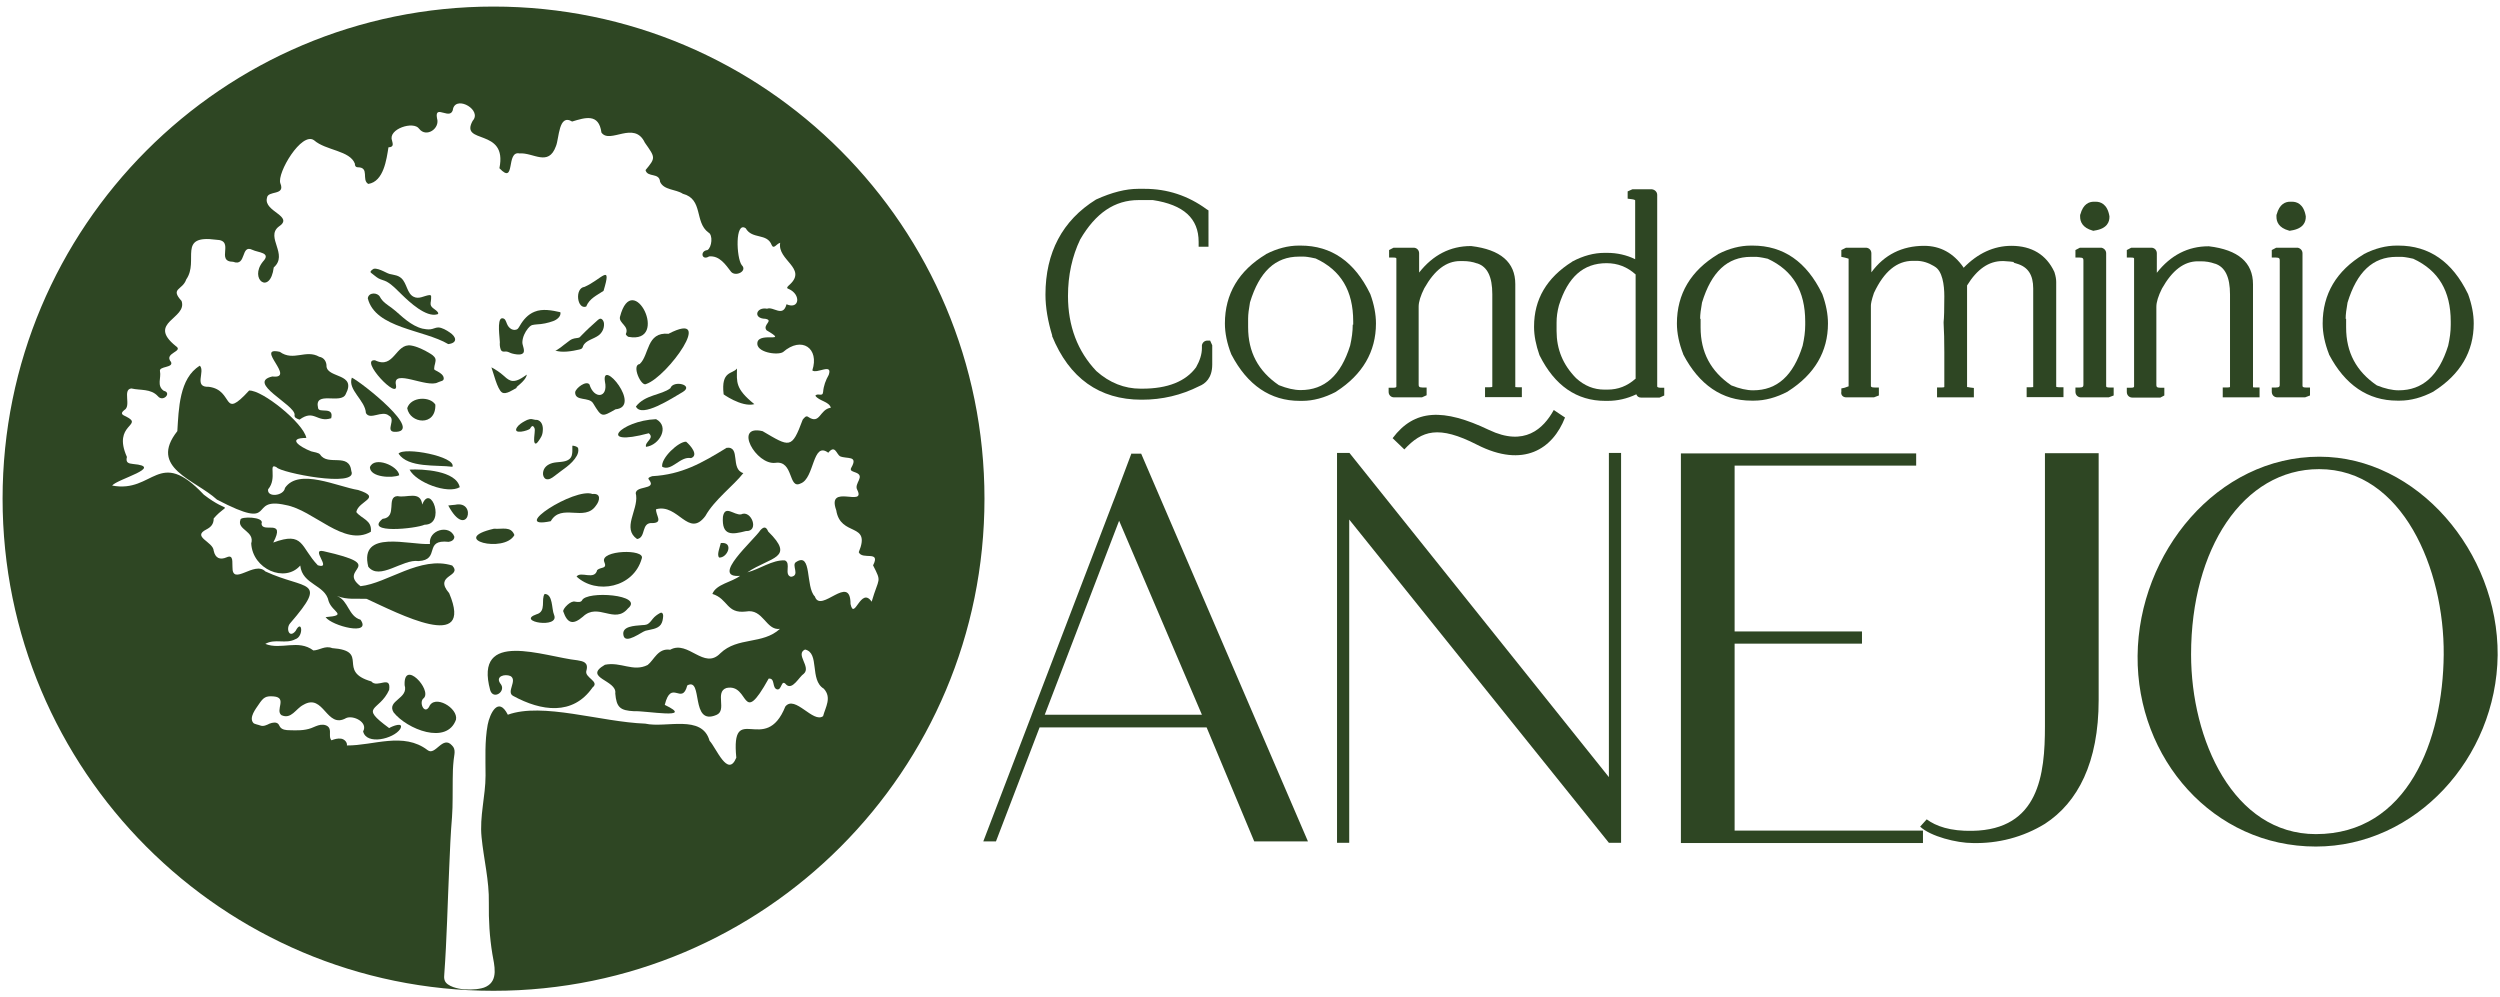 <?xml version="1.0" encoding="utf-8"?>
<!-- Generator: Adobe Illustrator 27.9.0, SVG Export Plug-In . SVG Version: 6.00 Build 0)  -->
<svg version="1.1" id="Layer_1" xmlns="http://www.w3.org/2000/svg" xmlns:xlink="http://www.w3.org/1999/xlink" x="0px" y="0px"
	 viewBox="0 0 1065.8 425.2" style="enable-background:new 0 0 1065.8 425.2;" xml:space="preserve">
<style type="text/css">
	.st0{fill:#2E4623;}
</style>
<g>
	<path class="st0" d="M482.4,193.2l-7,18.6l-0.9,2.3l-34.7,90.7l-0.1,0.3l-20.5,53.6h5.4l18.6-48.6h71.2l20.3,48.6h22.9l-71.1-165.3
		H482.4z M445.4,304.7l31.7-82.7l35.3,82.7L445.4,304.7z"/>
	<path class="st0" d="M634.8,183.3c-19.5-9.3-31.8-8.9-41.1,3.5l5,4.8c7.5-8.1,14.6-10.4,31-2c19.8,10.1,32.3,1.8,37.5-11.6
		l-4.8-3.2C658,182.8,649.9,190.5,634.8,183.3z"/>
	<polygon class="st0" points="685.9,331.3 575.3,193.1 570,193.1 570,359.3 575.2,359.3 575.2,221.5 685.9,359.3 691.1,359.3 
		691.1,193.1 685.9,193.1 	"/>
	<polygon class="st0" points="739.5,274.4 793.8,274.4 793.8,269.2 739.5,269.2 739.5,198.5 816.9,198.5 816.9,193.3 716.6,193.3 
		716.6,359.4 819.8,359.4 819.8,354.1 739.5,354.1 	"/>
	<path class="st0" d="M871.8,309.7c0,20.4-2.5,44-30.9,44.5c-9.5,0.2-15.6-2-19.5-4.9l-2.8,3.1c4.4,4.2,15.7,7,22.3,7
		c10.9,0.3,21.6-2.5,30.9-8.2c14-9.1,22.9-26.1,22.9-52.8V193.2h-22.9V309.7z"/>
	<path class="st0" d="M988.8,194.7c-43.5,0-77.1,40.9-77.5,84.9c-0.4,43.9,32.3,81.3,76,81.3c42.5,0,77-37.7,77.5-81.6
		C1065.1,235.3,1030.5,194.7,988.8,194.7z M987.3,355.6c-35.2,0-53.2-40.2-53.2-76.6c0-44.9,22.1-79,54.6-79
		c35.6,0,53.4,42.7,53.1,79.1C1041.5,315.5,1026.5,355.6,987.3,355.6z"/>
	<path class="st0" d="M448.5,143.2c7.3,18,20.2,27.2,38.1,27.2h0.3c8.5,0,16.7-1.9,24.4-5.8c2.5-1,5.5-3.4,5.5-9.2v-8.2l-0.9-2h-1.2
		c-1.1,0-2.1,0.8-2.3,2l0,0.2v1c0,2.6-0.9,5.4-2.5,8.2c-4.4,6-12.1,9.1-22.9,9.1h-0.8c-6.8,0-13.2-2.5-18.8-7.5
		c-8-8.4-12.1-19.2-12.1-32c0-8.9,1.8-17,5.2-24.1c6.6-11.3,14.7-16.8,24.9-16.8h6.1c13.1,2,19.5,7.8,19.5,17.8v2.1h4.2V89.7
		l-0.8-0.5c-7.9-5.8-16.8-8.7-26.4-8.7h-2.8c-5.2,0-11.2,1.5-17.8,4.5l-0.2,0.1c-14.3,8.9-21.5,22.6-21.5,40.5
		c0,5.4,1,11.3,2.9,17.5L448.5,143.2z"/>
	<path class="st0" d="M586.6,137.9c0-3.9-0.8-8.1-2.4-12.5l-0.1-0.2c-6.6-13.6-16.5-20.5-29.6-20.5h-0.8c-4.5,0-9.2,1.2-13.9,3.6
		l-0.1,0.1c-11.6,7-17.5,16.9-17.5,29.5c0,4.1,0.9,8.5,2.7,13.1l0.1,0.2c6.8,13,16.6,19.7,29.1,19.7h1.1c4.6,0,9.5-1.3,14.4-3.9
		l0.1-0.1C580.9,159.7,586.6,149.9,586.6,137.9z M576.7,138.4c0,2.9-0.4,5.8-1.1,8.9c-4,12.8-10.9,19-21.1,19
		c-2.7,0-5.8-0.7-9.3-2.1c-8.8-6-13.1-14.1-13.1-24.7v-3.7c0-1.8,0.3-4.1,0.8-6.9c4-13.1,10.8-19.5,20.9-19.5h2c0.6,0,2,0.1,5.1,0.8
		c10.8,5,16,13.8,16,26.8V138.4z"/>
	<path class="st0" d="M594.3,169.4h11.9l2-0.9v-3.3h-1.8c-1.5,0-1.6-0.5-1.6-1.3v-33.2c0-2,0.8-4.6,2.4-7.8
		c4.4-7.8,9.4-11.6,15.3-11.6h1.2c2.1,0,4.1,0.3,6,1l0.1,0c4.3,1.4,6.4,5.7,6.4,13.1v39.3c0,0.2,0,0.2,0,0.2
		c-0.1,0.1-0.4,0.2-1.3,0.2h-1.8v4.2h15.7v-4.2h-1.8c-0.6,0-0.9-0.1-1-0.1c0,0,0,0,0,0v-43.9c0-9.3-6.3-14.7-18.8-16.2l-0.2,0
		c-8.7,0-16.1,3.8-22,11.3V108c0-1.3-0.9-2.3-2.2-2.4l-8.7,0l-1.9,1v3.2h1.8c1.2,0,1.3,0.2,1.3,0.5v54.4c0,0.3-0.1,0.6-1.3,0.6H592
		v1.8C592,168.4,593,169.4,594.3,169.4z"/>
	<path class="st0" d="M706.5,164.8V83.1c0-1.2-0.9-2.2-2.2-2.4l-8.4,0l-2,0.9v3.1l1.6,0.2c1.1,0.1,1.6,0.4,1.6,0.5c0,0,0,0,0,0.1v25
		c-3.7-1.8-7.7-2.7-11.9-2.7H684c-4.4,0-9,1.2-13.7,3.7l-0.1,0.1c-10.8,6.8-16.2,16-16.2,27.6v0.3c0,3.6,0.8,7.6,2.3,11.9l0.1,0.2
		c6.4,12.8,15.8,19.3,27.9,19.3h1.1c4.1,0,8.2-0.9,12.2-2.8c0.3,0.8,0.9,1.4,2,1.4h7.9l2-0.9v-3.3h-1.8
		C706.7,165.2,706.6,165,706.5,164.8z M697.2,161.5c-3.5,3.1-7.4,4.6-11.9,4.6H684c-4.5,0-8.5-1.6-12.1-4.9
		c-5.6-5.7-8.3-12.3-8.3-20.1v-1.8l0-0.1c0-0.1,0-0.2,0-0.3v-1.4c0-2.3,0.3-4.7,1-7.3c3.8-12.1,10.4-18,20.3-18
		c4.8,0,8.8,1.6,12.4,4.8V161.5z"/>
	<path class="st0" d="M717.6,151.1c6.8,13,16.6,19.7,29.1,19.7h1.1c4.6,0,9.5-1.3,14.4-3.9l0.1-0.1c11.3-7.2,17-16.9,17-28.9
		c0-3.9-0.8-8.1-2.4-12.5l-0.1-0.2c-6.6-13.6-16.5-20.5-29.6-20.5h-0.8c-4.5,0-9.2,1.2-13.9,3.6l-0.1,0.1
		c-11.6,7-17.5,16.9-17.5,29.5c0,4.1,0.9,8.5,2.7,13.1L717.6,151.1z M724.8,135.9c0-1.8,0.3-4.1,0.8-6.9c4-13.1,10.8-19.5,20.9-19.5
		h2c0.6,0,2,0.1,5.1,0.8c10.8,5,16,13.8,16,26.8v1.4c0,2.9-0.4,5.8-1.1,8.9c-4,12.8-10.9,19-21.1,19c-2.7,0-5.8-0.7-9.3-2.1
		c-8.8-6-13.1-14.1-13.1-24.7V135.9z"/>
	<path class="st0" d="M787.1,169.4h11.8l2.1-0.8v-3.4h-1.8c-1.6,0-1.6-0.4-1.6-0.8v-34.1c0-0.7,0.2-2.2,1.3-5.4
		c4.3-9.2,9.8-13.7,16.6-13.7h1.5c2.6,0,5.1,0.8,7.6,2.3l0.1,0.1c3.4,1.8,4.2,7.9,4.2,12.7c0,5.6-0.1,9.3-0.3,11l0,0.2l0,0.2
		c0.2,3.4,0.3,7.6,0.3,12.5v14.6c0,0.2,0,0.2,0,0.2c-0.1,0.1-0.4,0.2-1.3,0.2h-1.8v4.2h15.7v-4l-1.6-0.2c-0.6-0.1-1-0.2-1.3-0.2
		v-43.3c4.3-7,9.3-10.4,15.1-10.4h0.5c2.3,0.1,3.6,0.3,4.3,0.4v0.3l1.3,0.4c4.8,1.4,7,4.8,7,10.6V165c0,0,0,0,0,0
		c-0.1,0-0.4,0.1-1,0.1h-1.8v4.2h15.7v-4.2h-1.8c-0.9,0-1.2-0.2-1.3-0.2c0,0,0-0.1,0-0.3v-44.4c0-1.1-0.2-2.4-0.7-4l-0.1-0.3
		c-3.4-7.3-9.6-11.1-18.3-11.1c-7.5,0-14.4,3.2-20.4,9.4c0,0,0-0.1,0-0.1l-0.1-0.2c-4.2-6-9.8-9.1-16.7-9.1c-9.4,0-17,3.8-22.5,11.3
		V108c0-1.3-0.9-2.3-2.2-2.4l-8.6,0l-2,1v2.9l1.4,0.3c0.9,0.2,1.4,0.4,1.7,0.5v54.4c-0.3,0.1-0.8,0.3-1.7,0.6l-1.4,0.3v1.4
		C784.7,168.4,785.7,169.4,787.1,169.4z"/>
	<path class="st0" d="M892.1,98.3l0.4,0.1l0.4-0.1c5.6-0.8,6.4-3.9,6.4-5.8l0-0.3c-0.9-5.4-4-6.2-5.8-6.2h-0.9
		c-1.9,0-4.5,0.9-5.7,5.4l-0.1,0.2v0.8C886.8,94.5,887.8,97.1,892.1,98.3z"/>
	<path class="st0" d="M897.9,164.7V108c0-1.2-0.8-2.1-2-2.4l-0.2,0h-9l-1.9,1v3.2h1.8c1.5,0,1.6,0.5,1.6,1.3v52.8
		c0,0.8-0.1,1.3-1.6,1.3h-1.8v1.8c0,1.4,1,2.4,2.4,2.4H899l2.1-0.8v-3.4h-1.8C898.1,165.2,898,165,897.9,164.7z"/>
	<path class="st0" d="M922.7,168.6v-3.3h-1.8c-1.5,0-1.6-0.5-1.6-1.3v-33.2c0-2,0.8-4.6,2.4-7.8c4.4-7.8,9.4-11.6,15.3-11.6h1.2
		c2.1,0,4.1,0.3,6,1l0.1,0c4.3,1.4,6.4,5.7,6.4,13.1v39.3c0,0.2,0,0.2,0,0.2c-0.1,0.1-0.4,0.2-1.3,0.2h-1.8v4.2h15.7v-4.2h-1.8
		c-0.6,0-0.9-0.1-1-0.1c0,0,0,0,0,0v-43.9c0-9.3-6.3-14.7-18.8-16.2l-0.2,0c-8.7,0-16.1,3.8-22,11.3V108c0-1.3-0.9-2.3-2.2-2.4
		l-8.7,0l-1.9,1v3.2h1.8c1.2,0,1.3,0.2,1.3,0.5v54.4c0,0.3-0.1,0.6-1.3,0.6h-1.8v1.8c0,1.4,1,2.4,2.4,2.4h11.9L922.7,168.6z"/>
	<path class="st0" d="M975.8,98.3l0.4,0.1l0.4-0.1c5.6-0.8,6.4-3.9,6.4-5.8l0-0.3c-0.9-5.4-4-6.2-5.8-6.2h-0.9
		c-1.9,0-4.5,0.9-5.7,5.4l-0.1,0.2v0.8C970.5,94.5,971.4,97.1,975.8,98.3z"/>
	<path class="st0" d="M970.9,169.4h11.8l2.1-0.8v-3.4H983c-1.2,0-1.3-0.3-1.4-0.6V108c0-1.2-0.8-2.1-2-2.4l-0.2,0h-9l-1.9,1v3.2h1.8
		c1.5,0,1.6,0.5,1.6,1.3v52.8c0,0.8-0.1,1.3-1.6,1.3h-1.8v1.8C968.5,168.4,969.5,169.4,970.9,169.4z"/>
	<path class="st0" d="M992.9,151.1c6.8,13,16.6,19.7,29.1,19.7h1.1c4.6,0,9.5-1.3,14.4-3.9l0.1-0.1c11.3-7.2,17-16.9,17-28.9
		c0-3.9-0.8-8.1-2.4-12.5l-0.1-0.2c-6.6-13.6-16.5-20.5-29.6-20.5h-0.8c-4.5,0-9.2,1.2-13.9,3.6l-0.1,0.1
		c-11.6,7-17.5,16.9-17.5,29.5c0,4.1,0.9,8.5,2.7,13.1L992.9,151.1z M1000,135.9c0-1.8,0.3-4.1,0.8-6.9c4-13.1,10.8-19.5,20.9-19.5
		h2c0.6,0,2,0.1,5.1,0.8c10.8,5,16,13.8,16,26.8v1.4c0,2.9-0.4,5.8-1.1,8.9c-4,12.8-10.9,19-21.1,19c-2.7,0-5.8-0.7-9.3-2.1
		c-8.8-6-13.1-14.1-13.1-24.7V135.9z"/>
	<path class="st0" d="M125.6,176.8c-0.3,1.3,1,1.7,2.1,2.1c6.3-4.6,7.3,1.4,13.5-0.6c1.3-5.3-5.4-1.9-5.6-4.4
		c-1.8-7.6,9.9-1.3,11.8-5.9c4.7-8.9-7.5-6.7-8.2-11.7c0.1-2.1-1.1-3.9-3.1-4.2c-5.7-3.3-11,2.1-16.8-2.1c-11-2.5,7.2,11.7-3.2,10.5
		C104.9,163.1,125.7,172.5,125.6,176.8z"/>
	<path class="st0" d="M165.8,177.2c3.2,1.6-1.6,6.5,2.2,6.9c13.5,0.5-13.8-21.1-18-23.1c-1.9,5.2,5.7,9.6,6,15.1
		C157.8,179.3,162.9,174.7,165.8,177.2z"/>
	<path class="st0" d="M191.1,146.7c4.1-0.5,3.5-3.1,0.6-5c-1.3-0.9-3.3-2.1-4.9-2.1c-1.1,0-2.2,0.7-3.4,0.8
		c-1.1,0.1-2.3-0.1-3.3-0.3c-2.4-0.6-4.6-1.9-6.6-3.4c-2.3-1.7-4.3-3.8-6.6-5.5c-1.8-1.3-3.8-2.5-4.9-4.6c-1-2-4.9-2.1-5.2,0.6
		C160,140,180.7,140.5,191.1,146.7z"/>
	<path class="st0" d="M158.3,116.4c1,0.7,2,1.7,3.1,2.3c1.1,0.6,2.4,0.8,3.5,1.4c2.5,1.4,4.5,3.7,6.5,5.6c3.1,3,10.2,9.7,15,8.3
		c0.2,0,0.3-0.1,0.4-0.3c0.1-0.2,0-0.3-0.1-0.5c-0.8-1.3-2.8-1.8-3.1-3.3c-0.1-0.5,0-1,0.1-1.6c0.1-0.6,0.1-1.2,0.1-1.8
		c0-0.2,0-0.4-0.1-0.5c-0.2-0.2-0.5-0.2-0.7-0.2c-2.3,0.3-4.4,1.9-6.7,0.7c-2.8-1.4-2.8-5.7-5.2-7.9c-0.8-0.7-1.7-1.1-2.7-1.3
		c-0.4-0.1-0.9-0.2-1.3-0.3c-1.6-0.2-2.3-0.8-3.7-1.4c-1.1-0.5-2.9-1.3-4.1-1C158.8,114.9,157.3,115.8,158.3,116.4z"/>
	<path class="st0" d="M157,241.6c4.8,6.1,14.7-3.4,21.4-2.4c9.6-0.5,1.9-9.4,12.9-8.2c1.2-0.2,2.4-0.8,2.4-2.2
		c-2-5.4-11.2-2.9-10.4,3.1C174.7,232.5,153,225.5,157,241.6z"/>
	<path class="st0" d="M182.9,301.4c-2.1,3.4-4.5-2.3-2.2-3.8c3.5-3.6-8.7-16.7-8.2-5.5c1.8,5.8-7.8,6.5-4.7,11.6
		c5.7,7.2,22.7,14,26.6,3.1C195.4,301.8,185.1,295.8,182.9,301.4z"/>
	<path class="st0" d="M191.5,252.9c-6.9-8,5.8-6.9,1.3-11.8c-13.6-4.3-27.7,7.6-39.1,8.8c-10.3-7.8,12.6-8.5-15.7-14.9
		c-6-1.4,3.9,7.9-2.5,6c-7.5-7.8-5.8-14.6-19-9.7c5.5-10.5-4.8-3.7-5-8.1c1.4-3-9.3-3.1-9-1.6c-1.6,4.3,6.2,4.8,4.6,10.1
		c0.6,11,14.4,16.9,20.9,9.4c0.9,8.3,10.7,8.1,12.1,15.2c1.6,4.8,8.4,6-1.3,6.8c2.7,3.8,19.8,8.1,14.9,1.1c-5.2-1.5-5.1-8.1-10-10.1
		c4.4,1.7,8.4,1,12.6,1.2C169.8,261.5,202.3,278.5,191.5,252.9z"/>
	<path class="st0" d="M121.8,215.3c11.9,2.1,24.9,18,36.3,11.4c0.6-5-4-5.5-6.2-8.4c0.9-4.9,11.3-6,0.8-9.4
		c-8.8-1.4-25.3-9.5-31.2-0.9c-0.5,3.5-7.8,4.2-7.2,0.6c4.1-4.8-0.2-11.5,3.6-9.4c1.5,2.3,34.8,8.9,31.9,1.7c-0.9-8.2-10-2-13.3-7.1
		c-0.7-0.9-2.6-1-3.9-1.4c-4.8-1.9-10.4-5.7-2-5.7c-1.2-6.3-18.8-20.5-24.4-20.2c-11.9,13-6.2-0.2-17.2-1.6c-6.6,0.3-1.4-6.5-3.8-9
		c-8.8,5.3-9,18.5-9.6,27.9c-12.4,15.7,7.5,20.6,16.9,29.2C119.3,227,105,211.5,121.8,215.3z"/>
	<path class="st0" d="M157.7,199.2c0.1,4.4,9.7,4.7,12.5,3.4C169.8,198.6,159.5,194.3,157.7,199.2z"/>
	<path class="st0" d="M174.6,200.2c2.7,5.4,16.2,10.6,21.4,7.5C194.5,200.6,180.1,199.9,174.6,200.2z"/>
	<path class="st0" d="M186.7,163c1.1-0.6,2.9-0.4,2.4-2.2c-0.3-1.3-2.4-2.4-3.4-2.9c-0.2-0.1-0.4-0.2-0.5-0.3
		c-0.1-0.2-0.1-0.4-0.1-0.6c0-1.3,0.9-2.9,0.5-4.1c-0.4-1.1-1.7-1.9-2.6-2.4c-2.1-1.3-5.2-2.8-7.7-3.2c-6.7-1.1-7.2,10.3-15.4,6.3
		c-7.1-0.7,10.3,17.8,8.9,10.5C167.2,156.9,182.1,165.6,186.7,163z"/>
	<path class="st0" d="M194,215.2c-0.8,0.1-1.5,0.1-2.9,0.3C199.2,230.7,203.7,213.1,194,215.2z"/>
	<path class="st0" d="M210.4,2.8C94.8,2.8,1.1,96.7,1.1,212.6s93.7,209.8,209.3,209.8s209.3-93.9,209.3-209.8S326.1,2.8,210.4,2.8z
		 M362.6,257.5c0-13.4-12.7,4.3-15.2-3.2c-4.1-4-1.1-19.2-8-14.7c-2.2,1.2,1.9,5.8-2.2,6.3c-3.1-0.9,0.2-5.8-2.6-7
		c-5.3-0.3-10.8,3.8-16,5.1c10-6.7,20.6-5.9,8.9-17.4c-0.9-2.2-1.9-2.1-3.3-0.6c-2.8,4.3-21.6,20.5-8.7,19.5
		c-3.5,2.7-10.2,3.5-11.8,7.7c6.8,2.1,5.9,8.5,14.3,7.5c7.4-1.4,8.5,8.2,14.5,7.4c-7.4,6.8-18,3.3-25.4,10.4
		c-7,7.3-13.7-5.8-21.4-1.5c-5.2-0.8-6.8,4.3-9.6,6.5c-6.2,3.1-11.4-1.5-18.2-0.1c-9.7,5.6,5.3,6.5,4.4,12.2c0.5,6,2.1,7.3,8,7.6
		c4.7-0.3,26.5,3.7,13.1-2.7c2.8-11.3,7.3,0.5,9.6-8.3c6.9-3.7,1.1,17.4,12.4,12.6c4.7-1.9-0.8-9.8,4.3-11.5c10.1-2.1,6.1,17.4,18-4
		c2.9-0.3,1.3,4,3.6,4.6c2.1,0.4,1.7-4.7,3.9-2c2.7,2.4,5.4-3.3,7.5-4.7c3.2-2.9-3.8-8.3,0.5-10.3c6.4,1.4,1.8,13,8,16.7
		c3.5,3.8,0.7,7.9-0.3,11.7c-4.2,3.2-12-9.2-16.1-4.1c-8.5,21.3-23.3-2.9-20.9,21.8c-3.6,8.8-8.5-4.1-11.4-7.2
		c-3.2-11.4-18.6-5.3-27.4-7.3c-19-0.7-43.8-9.2-58.6-3.8c-4.1-8.1-7.7-0.4-8.6,4.3c-1.3,7.1-0.9,14.4-0.9,21.6
		c0,8.8-2.6,17.4-1.7,26.3c0.9,9.3,3.3,18.5,3.1,28c-0.1,7.4,0.3,14.5,1.5,21.8c0.8,4.7,2.7,11.2-2.6,13.9c-1.3,0.7-2.8,0.9-4.3,1.1
		c-3.3,0.3-6.7,0.2-9.8-0.9c-1.6-0.6-3.3-1.5-3.7-3.1c-0.2-0.7-0.2-1.6-0.1-2.3c1.1-15.1,1.4-30.1,2.1-45.3
		c0.3-7.3,0.6-14.6,1.2-21.8c0.4-5.3,0.2-10.7,0.3-16c0-2.8,0.1-5.5,0.4-8.3c0.2-2.2,1.1-4.5-0.7-6.2c-4-4.5-7.1,4.6-10.4,2
		c-10.3-7.9-23.1-1.9-34.4-2c0.2-1.4-1.1-2.7-2.5-2.9s-2.8,0.2-4.1,0.7c-1.2-1.3-0.2-3.5-0.9-5.1c-0.6-1.3-2.3-1.7-3.7-1.5
		c-1.4,0.2-2.7,0.9-4,1.4c-3,1.1-6.2,1-9.3,0.9c-1.5,0-3.2-0.2-4-1.4c-0.3-0.4-0.4-0.8-0.7-1.2c-0.9-1-2.5-0.7-3.8-0.2
		c-1.2,0.6-2.6,1.3-3.9,0.8c-0.7-0.3-2.6-0.6-3-1.1c-2-2.3,1.1-6.1,2.3-7.9c2-3,3-3.7,6.4-3.4c5.9,0.5,0.5,5.9,3.3,8
		c4.2,1.9,6.1-2.8,9.3-4.4c8.8-5.2,9.8,10.5,18.3,5.6c3-1.3,9.4,1.8,7.2,5.7c1.4,6,13,3.2,15.8-1c1.8-3.3-3.5-1.2-4.7-0.4
		c-13.2-9.7-4.3-6.8,0-16.3c0.9-6.6-5.1-0.5-7.6-3.6c-15.1-4.3-0.3-13-16.7-14.2c-3-1.2-5.3,0.9-8,1c-6.5-4.9-13.8-0.1-20.5-2.8
		c4.2-2.4,8.7,0.2,12.8-2c3.7-1.1,2.9-9,0.1-3.5c-2.8,3.4-4.2-1.2-2.3-3.3c16.5-19.1,6.6-14.1-10.6-22.1c-4.6-4.7-14.2,6.6-14-1.9
		c-0.2-1.8,0.6-5.5-2.5-4.1c-2.8,1.2-4.8,0.4-5.5-2.8c-0.2-3.9-9.5-5.9-3.1-9.1c1.9-1,3.1-2.2,3.1-4.7c6.8-7.7,7.2-1.3-4.2-10.1
		c-19.4-20.6-21.3-0.5-39.1-3.9c2.2-2.8,22.6-8,8.9-9.2c-2-0.2-3.2-0.6-2.6-3c-6.3-14.1,7.4-13.3-0.3-17.2c-1.5-0.7-2.8-1.2-0.8-2.8
		c3.1-1.7-0.9-8.8,3-9.2c3.8,0.9,8.3,0,11.3,3.3c2.2,2.7,6.1-1.5,2.5-2.3c-3.1-2.2-1-5.5-1.6-8.3c-0.6-2.3,5.9-1.4,4.7-4
		c-3.3-3.9,5.7-4.4,2-6.8c-12.5-10.1,5.1-11.6,2.5-19.2c-5-5.5,0.4-4.5,2-9.2c5.6-8-4.1-19.2,12.8-16.9c8.2,0.2-0.5,9.3,7.2,9.4
		c5.8,2.2,3.1-7.6,8.2-5.1c2.4,1.2,8.2,1.1,4.5,5c-6.1,7.5,3.1,14.5,4.6,2.5c6.3-5.5-3.5-12.8,2-17.3c7.1-4.6-6.4-6.4-4.9-12.3
		c0.3-3.4,8-0.8,5.7-6.3c-1.5-4.3,9.1-22.2,14.4-18.3c5,4.4,15.3,4.3,17.4,10c-0.1,0.7,0.3,1.5,1.2,1.5c5.2,0,1.5,5.4,4.5,7.1
		c6.6-1,7.8-10.6,8.6-15.6c2.5-0.1,1.8-1.6,1.5-3c-1.7-4.8,9.2-8.4,11.6-4.9c3,3.9,9-0.1,7.6-4.5c-1.2-6.5,6.2,1.7,6.9-4.3
		c1.8-5.3,12.4,0.9,8.3,5.4c-5.7,10.3,15,2.7,11.4,20.2c7.1,7.5,2.6-7.6,8.6-6.3c5.8-0.5,12.3,5.8,15.5-3.1c1.4-3.3,1.1-14,6.9-10.5
		c5.6-1.7,11.4-3.6,12.5,4.7c3.6,5.1,14-5.3,18.5,4.3c4.5,6.4,4.7,6.4,0.3,11.7c0.8,3.3,5.9,0.9,6.2,5c1.6,3.6,6.7,3.1,9.7,5.1
		c8.8,2.3,4.9,12.1,10.9,16.5c2,1,1.5,6.3-0.4,7.5c-3.3,0.3-2.5,4.7,0.7,2.7c4.5-0.4,7,3.5,9.4,6.6c2,2.2,7.1-0.4,4.5-2.9
		c-2.3-3.1-2.9-18.9,1.7-15.7c2.8,4.9,9.1,1.9,11.1,7.2c0.9,1.9,2-0.6,3.6-1c-1.3,7.4,11.5,10.8,4.2,17.7c-0.6,0.6-2.1,1.6-0.5,2
		c5.3,2.4,4.5,8.9-1,6.5c-1.5,5.8-5.6,0.8-8.3,1.9c-4.6-0.9-6.2,4.2-0.7,4.3c3.7,0.7-1.4,2.6,0.5,4.9c9.7,5.7-2.9,0.6-3.9,5.1
		c-0.9,4.3,8.5,5.7,10.9,4.2c8-7,15.6-1.6,12.5,7.8c1.9,1.6,8.8-3.3,7,1.9c-1.3,2.3-2.2,4.7-2.4,7.3c-0.2,2.3-2.3,0.2-3.3,1.6
		c1.6,2.3,5.8,2.4,6.6,5.1c-4.9,0.7-4.5,7.4-9.7,3.9c-0.9-0.7-1.7,0.5-2.3,1.2c-4.7,12.7-5.5,11.7-17.1,4.9
		c-12.6-3-2.8,14.6,5.5,13.5c7.8-1.1,5.4,11.5,10.7,8.8c6-2.1,5-18.2,11.8-13.1c2.9-3.6,3.5,0.6,5,1.5c3,1.3,7.9-0.5,4.8,4.9
		c-0.8,1.4,0.9,1.6,1.8,2c4.5,1.6-0.9,4.7,0.8,7.5c3.7,7.5-13.2-3-9,8.6c1.8,11.6,15,4.9,9.6,17.9c1.5,3.5,9.5-1,6.1,5.6
		c3.8,7.5,2.5,4.9-0.6,15.5C367,249.8,364.2,264.9,362.6,257.5z"/>
	<path class="st0" d="M163.1,221.2c-8,6.5,14.2,4.2,17.9,2.5c9.2,0,2.7-18-1-8.6c-0.7-6.1-6.7-2.7-10.5-3.6
		C164.4,211.7,169.7,220.5,163.1,221.2z"/>
	<path class="st0" d="M192.9,199c1.6-4.4-20.7-8.6-23-5.6C174,199.6,186.2,198.1,192.9,199z"/>
	<path class="st0" d="M315.9,219.3c-3,0.4-6.8-4.2-7.7,1c-0.6,8.4,4,7.6,9.8,6.1C323.9,226.7,320.3,217.1,315.9,219.3z"/>
	<path class="st0" d="M185.6,172.5c-2.2-3.6-10.4-3.5-12,1.5C174.7,180.6,185.9,182,185.6,172.5z"/>
	<path class="st0" d="M213.4,148.8c0.1,0.3,0.2,0.6,0.5,0.8c0.7,0.6,1.5,0.1,2.2,0.3c0.7,0.1,1.4,0.6,2.2,0.8
		c1.1,0.3,3.1,0.7,4.2,0.2c0.4-0.2,0.6-0.4,0.7-0.6c0.6-1.2-0.6-3.2-0.5-4.5c0.1-2.1,1.1-4.2,2.4-5.8c0.5-0.6,1-1.1,1.7-1.4
		c0.6-0.2,1.3-0.2,2-0.3c2.4-0.1,4.8-0.6,7-1.4c1.7-0.6,3.5-2.1,3.1-3.8c-3.6-0.8-7.6-1.6-11-0.2c-2.8,1.1-4.8,3.4-6.3,6
		c-0.2,0.4-0.5,0.8-0.8,1.2c-0.7,0.7-1.9,0.7-2.8,0.2c-0.9-0.5-1.5-1.3-1.9-2.3c-0.2-0.5-0.4-1.1-0.7-1.6c-0.3-0.5-0.9-0.8-1.5-0.7
		c-2.1,0.5-0.8,8.6-0.8,10.2C213,146.9,213.1,147.9,213.4,148.8z"/>
	<path class="st0" d="M214,167.3c1.7,1.1,4.8-1.2,6.5-2.1c-1.9,0.5,3.6-2.4,4.1-5.5c-1.9,1.3-4.6,3.4-7,2.5c-0.6-0.2-1.2-0.6-1.7-1
		c-0.5-0.4-1-0.9-1.5-1.3c-1.5-1.3-3.2-2.4-4.9-3.3C210.3,158.7,212,166,214,167.3z"/>
	<path class="st0" d="M249.9,130.7c1.4-3.5,4.6-4.8,7.4-6.7c3.7-12.2-0.8-4.9-8.1-1.7C244.9,122.8,246,132.1,249.9,130.7z"/>
	<path class="st0" d="M236.6,149.4c3,1.1,7.4,0.3,10.4-0.4c0.4-0.1,0.8-0.2,1.1-0.5c0.3-0.3,0.4-0.6,0.5-1c1.1-2.5,4.5-2.9,6.7-4.6
		c1.4-1.1,2.3-2.9,2.2-4.8c0-1.1-0.8-2.5-1.8-2.2c-0.3,0.1-0.5,0.3-0.8,0.5c-2.5,2.2-5,4.5-7.3,6.9c-0.2,0.2-0.4,0.5-0.7,0.6
		c-0.3,0.1-0.6,0.2-0.9,0.2c-0.8,0.1-1.4,0.2-1.9,0.4c-0.9,0.3-1.5,0.9-2.6,1.7C240.7,146.7,237.4,149.7,236.6,149.4z"/>
	<path class="st0" d="M219.3,228.1c-1.5-3.9-5.1-2.4-8.7-2.7C191,229.9,215,236,219.3,228.1z"/>
	<path class="st0" d="M250,285.9c1-3.6-1.5-4-3.8-4.4c-14.2-1.5-44.4-13.5-37.2,12.8c1.4,4.3,7.1,0.3,4.3-2.9
		c-2.2-3.1,1.9-4.2,4.3-3.2c3.2,1.8-2,6.9,1.2,8.5c11.9,6.5,25.4,8.5,33.8-3.6C255.9,290.5,249,288.9,250,285.9z"/>
	<path class="st0" d="M257.9,162.7c1.5,7.1-4.7,7.6-6.6,1.2c-1.4-1.8-5.8,1.5-6.1,3.3c-0.1,4.1,6,1.8,7.7,4.8
		c3.6,5.9,3.6,5.9,9.5,2.5C273.9,173.4,256.2,152.4,257.9,162.7z"/>
	<path class="st0" d="M307.3,231.5c-0.5,2.1-1.8,5.1-0.7,6.2C310.2,237.9,313,230.9,307.3,231.5z"/>
	<path class="st0" d="M316.9,201.7c-5.7-1.7-1-11.5-7.1-10.8c-10.6,6.5-19.1,11.4-31.7,12.1c-0.7,0.2-2.2,0.7-1.5,1.4
		c4,4.9-7,2.1-5.4,6.8c0.8,6.4-6.1,14.1,0.4,18.6c4-0.6,1.5-7.3,6.7-6.8c4.5-0.2,1.2-3.3,1.4-5.9c9.4-2.6,13.8,12.5,21,2.9
		C304.6,213,312.8,207,316.9,201.7z"/>
	<path class="st0" d="M281.9,261.2c-0.2,0-0.4,0.1-0.6,0.2c-1.1,0.6-2.2,1.4-3,2.4c-0.8,1-1.6,2.2-2.8,2.5c-0.4,0.1-1,0.2-1.7,0.2
		c-3.3,0.3-8.9,0.4-8,4.4c0.8,4,7.8-1.6,9.4-2c2.3-0.6,5.1-0.7,6.5-2.6c0.7-1,0.9-2.2,1-3.4C282.8,262.2,282.6,261.2,281.9,261.2z"
		/>
	<path class="st0" d="M267.7,259.4c7.2-5.9-17.8-7.7-19.6-3.4c-0.5,0.8-1.7,0.7-2.9,0.5c-1.9-0.6-5.2,2.9-5.1,4.1
		c1.8,5.3,4.2,5.9,8.4,2.3C255,256.7,262,266.3,267.7,259.4z"/>
	<path class="st0" d="M236.2,262.1c-1.1-2.6-0.4-8.8-4-8.9c-1.7,2.3,0.9,7.5-3.5,8.7C219.8,265,238.8,268.2,236.2,262.1z"/>
	<path class="st0" d="M321.6,172.3c-8.2-6.6-7.5-9.4-7.4-15.2c-1.9,2.5-6.9,0.8-5.7,11C307.7,167.6,316.1,173.8,321.6,172.3z"/>
	<path class="st0" d="M228.7,179c-0.3,0-0.6,0-0.9-0.1c-1.6-0.5-2.6-0.2-4.2,0.7c-1.1,0.6-2.5,1.5-3.2,2.6c-2.1,3.3,5,1.4,5.6,0.5
		c0.4-0.7,1-1.7,1.7-0.5c0.2,0.3,0.3,0.7,0.3,1.1c0.1,0.9-0.9,5.7,0.3,5.8c0.4,0,0.7-0.3,1-0.7c1.2-1.7,2-2.7,2.1-4.8
		c0.1-1,0-2-0.4-2.9C230.6,179.8,229.7,179,228.7,179z"/>
	<path class="st0" d="M275.4,190.5c5.8-0.7,10.2-8.7,4.3-11.8c-15.1,0.6-25.8,12.1-3.1,6C279.2,186.9,274.8,188.3,275.4,190.5z"/>
	<path class="st0" d="M254.1,215.5c1.6-2,2.3-5.3-1.5-4.9c-7.6-2.9-35.9,15.4-17.8,11.6C239.3,214.3,249.3,222.7,254.1,215.5z"/>
	<path class="st0" d="M242.5,195.9c-1.8,1.3-4.8,0.9-7,1.5c-2.1,0.6-3.8,1.9-4,4.2c-0.1,1,0.3,2.2,1.2,2.6c1.2,0.5,2.6-0.4,3.6-1.2
		c3.3-2.7,7.5-4.9,9.6-8.7c0.5-0.9,0.8-2,0.6-3c0-0.2-0.1-0.4-0.2-0.5c-0.1-0.1-0.3-0.2-0.4-0.3c-0.2-0.1-0.5-0.2-0.7-0.3
		c-0.3-0.1-0.6-0.1-0.9-0.2c-0.1,0-0.2,0-0.2,0c-0.1,0.1-0.1,0.2-0.1,0.2c0,0.6,0,1.2,0,1.8c0,0.5,0,0.9-0.1,1.4
		C243.8,194.5,243.3,195.4,242.5,195.9z"/>
	<path class="st0" d="M266.8,142.4c-0.1,0.2,0.6,1,1.1,1.2c18,3.3,1.8-29.6-3.6-8.5C263.7,137.8,268.4,139,266.8,142.4z"/>
	<path class="st0" d="M273.6,238.1c1.6-4.2-17.9-3.6-16,1.4c1.4,3.2-1.4,2.1-3,3.5c-1.1,4.6-7,0.3-8.8,2.8
		C254.2,253.6,270.1,250.6,273.6,238.1z"/>
	<path class="st0" d="M292.5,188.3c-3.2-0.1-10.8,7-10.2,10.7c4.1,2.1,7.6-4.6,12.3-3.7C298,194.1,294.4,189.9,292.5,188.3z"/>
	<path class="st0" d="M272.7,155.2c-3.6,0.4,0.7,9.9,2.8,8.5c9.1-3.1,29.8-31.9,9.5-21.4C275.5,141.4,276.9,151.4,272.7,155.2z"/>
	<path class="st0" d="M291.1,167.1c4.9-3-4.1-5.2-5.3-1.6c-3.9,3-10.8,2.7-14.7,7.8C273.5,178.4,286.6,169.7,291.1,167.1z"/>
</g>
</svg>
